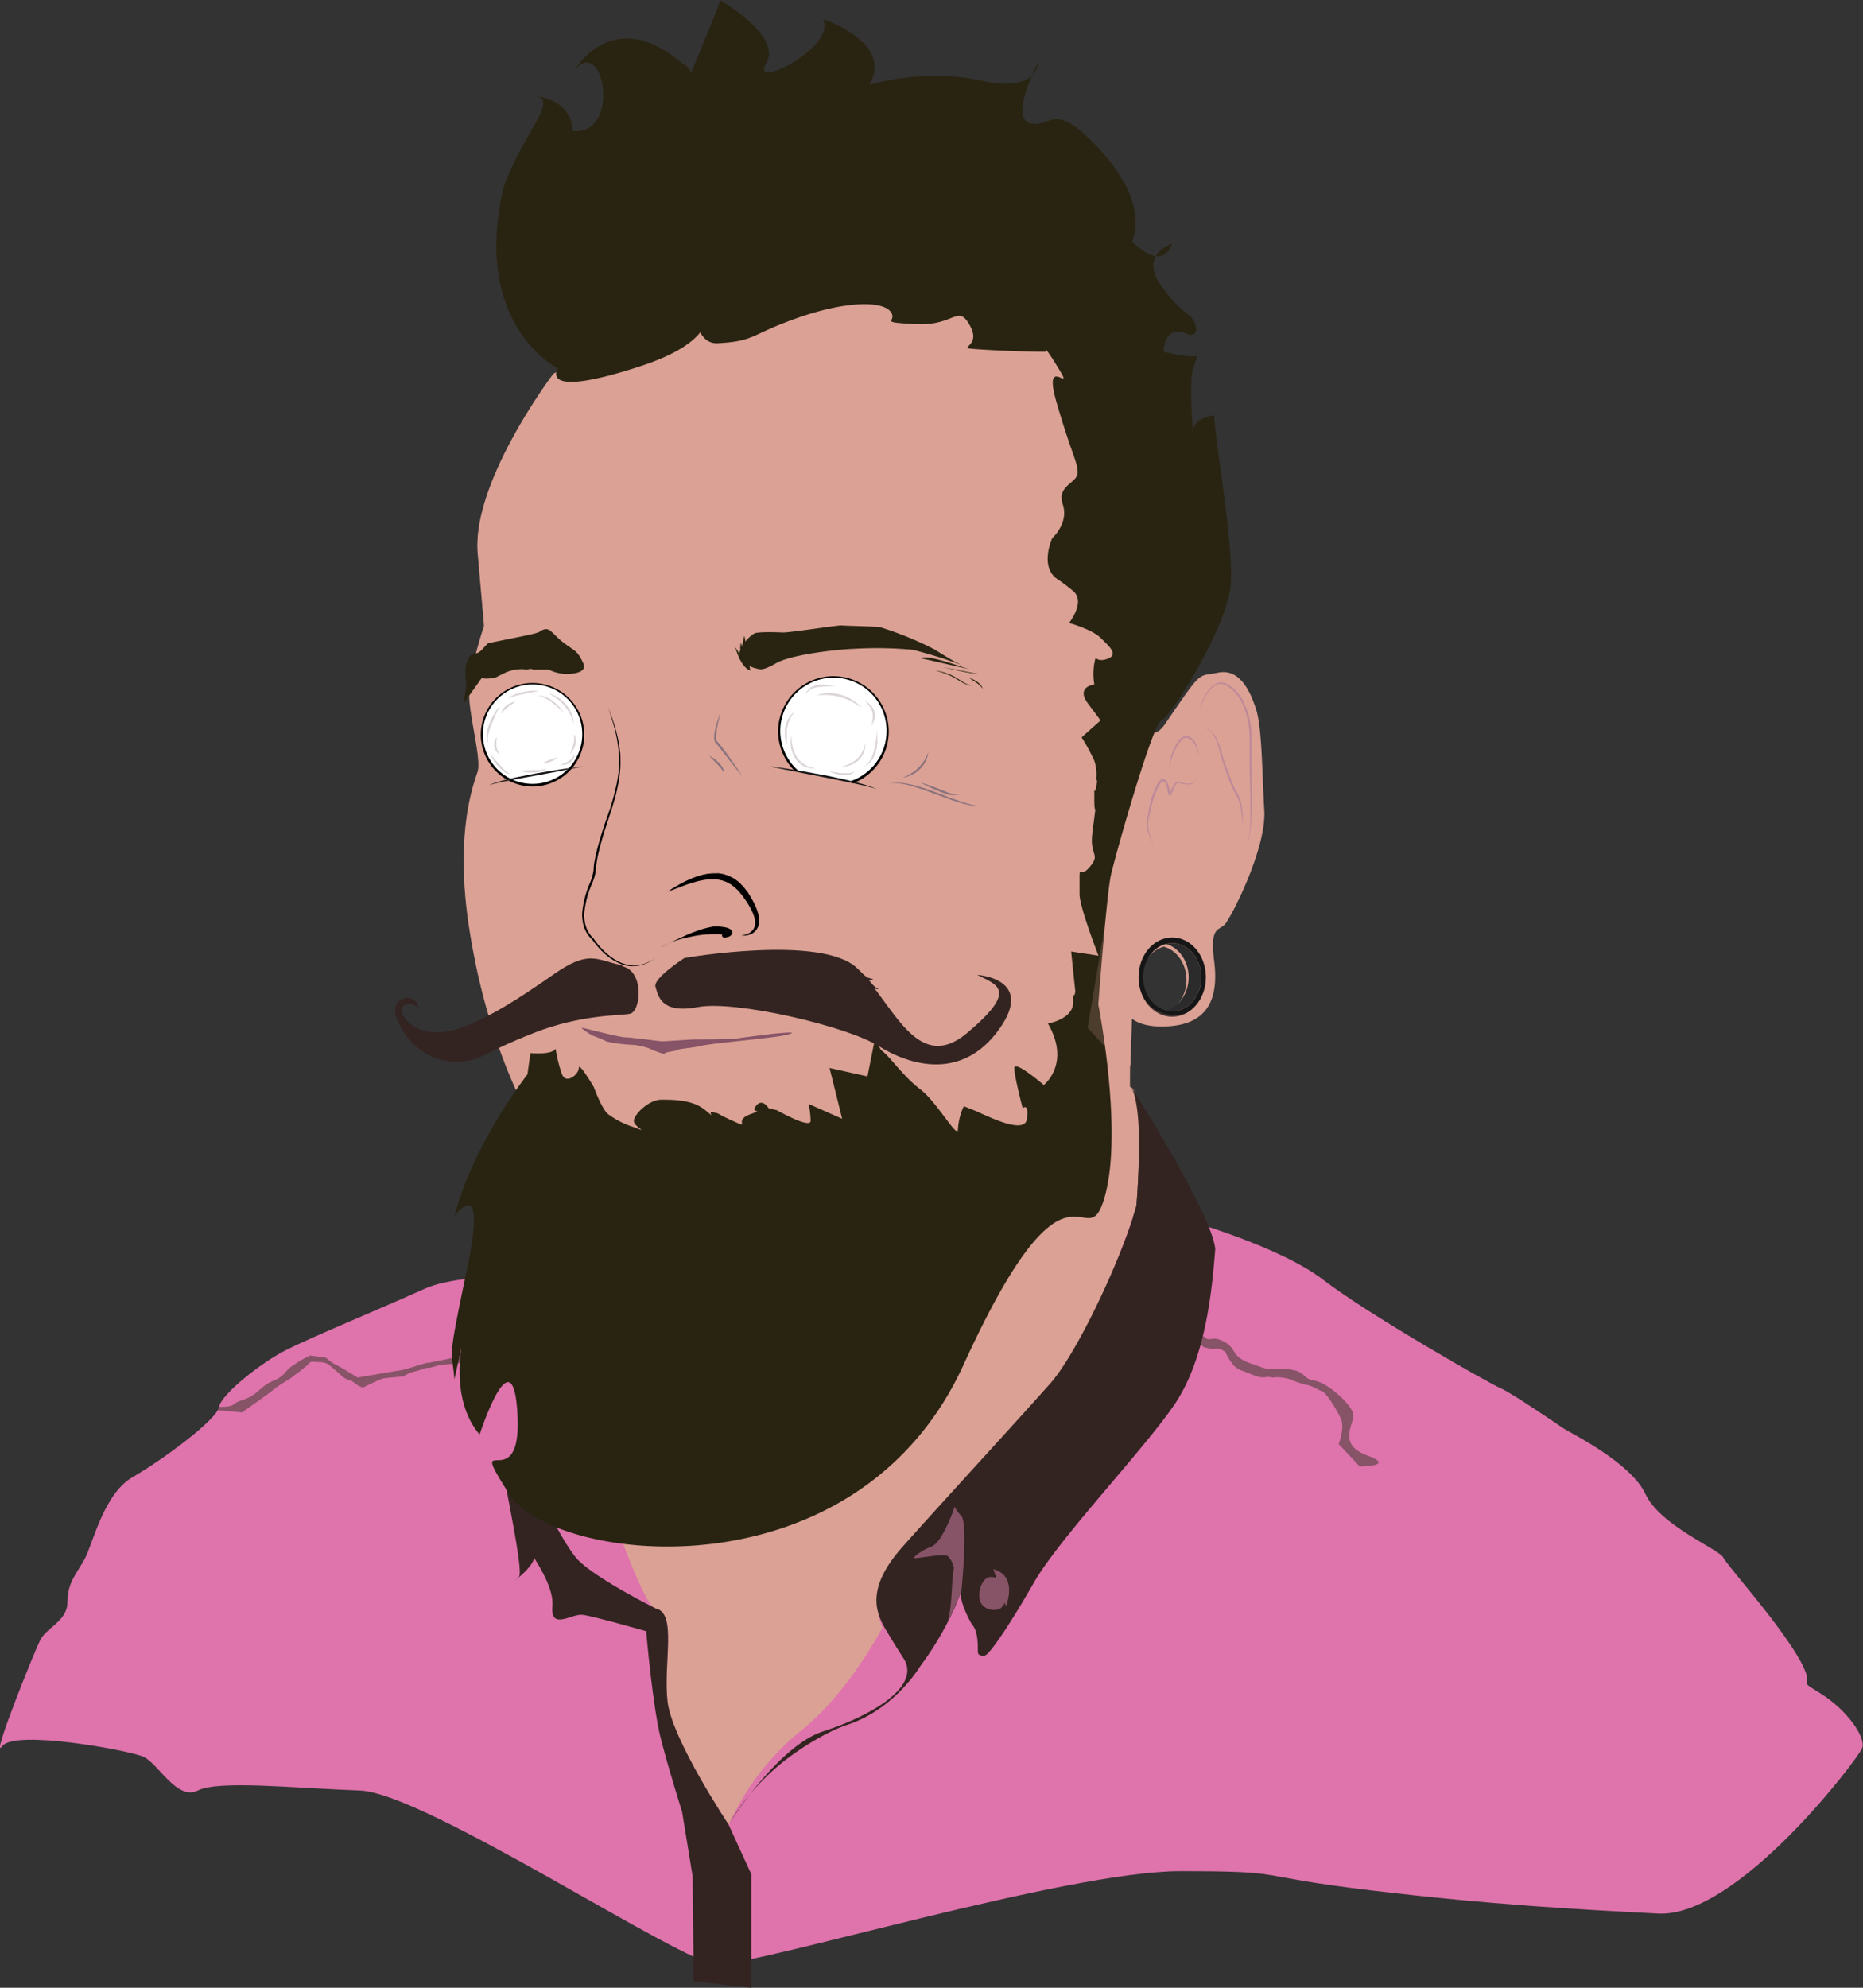 <svg xmlns="http://www.w3.org/2000/svg" xmlns:xlink="http://www.w3.org/1999/xlink" width="375" height="400" viewBox="0 0 375 400">
  <rect x="0" y="0" width="375" height="400" fill="#333333" stroke="none"/>
  <defs>
    <mask id="mask" x="73.31" y="118.12" width="60.99" height="64.82" maskUnits="userSpaceOnUse">
      <rect x="73.31" y="118.12" width="60.99" height="64.82" style="fill: #fff"/>
      <path d="M117.38,154.23s-17.81,2.83-18.94,3.83,1.13,3.84,1.13,3.84l16.37-3.78Z"/>
      <line x1="99.57" y1="161.9" x2="115.94" y2="158.12"/>
    </mask>
  </defs>
  <title>profile</title>
  <g style="isolation: isolate">
    <g id="Layer_1" data-name="Layer 1">
      <g>
        <path d="M238.4,245.4s19.16,5.34,28,12.17,33.46,20.89,35.58,21.75,11.44,7.24,12.7,8.1,13.56,6.82,16.53,13.22,14.82,11.09,15.67,12.79,10.16,11.94,14.82,19.62-.85,4.26,4.66,7.67,9.32,9,8.47,11.09-25,34.11-41.08,33.26-33-1.7-58-4.69-15.46-3.84-38.23-3.84-84.39,18.77-93.29,18.77c-6.57,0-58.66-34.54-71.79-35s-28.38-2.13-32.62,0-8-5.54-11-6.82S3,348,.45,351.38s6.36-18.76,7.63-21.32,5.5-3.84,5.5-7.67,1.7-5.55,3.39-8.53,3.81-13.22,9.75-16.63,16.93-11.52,17.36-14.08,8.47-8.95,13.55-11.51,19.49-8.53,28-12.36,34.11-2.56,34.11-2.56l73.67-13.22Z" style="fill: #df73ac"/>
        <g style="opacity: 0.6;mix-blend-mode: multiply">
          <path d="M161,348.4c9.76-7.68,16.57-20.9,16.57-20.9a11.12,11.12,0,0,1-.9-3.48,21.8,21.8,0,0,0,2.17,4.76c.95,1.56,2.9,4.7,2.9,4.7,4.16,6-6.78,11.93-16,14.92s-19.05,18.76-19.05,18.76A52.14,52.14,0,0,1,161,348.4Z" style="fill: #df73ac"/>
        </g>
        <g>
          <g style="mix-blend-mode: multiply">
            <path d="M236,264.82s5.93,3.83,6.78,4.48,1.39-.65,3.87.85,1,2.77,5.22,4.26,1.92.86,6.58,1.07,3.39,1.92,6.14,2.35,7.84,5.11,7.84,7-3.18,5.86,2.76,8.05-1.49,2.22-1.49,2.22l-4.24-4.51s1.28-3.2.43-5.12-3-5.29-3.81-5.53-1.91-1.08-3.18-1.29a17.59,17.59,0,0,1-3.18-1.07,8.92,8.92,0,0,0-3-.43c-.83.22-.83-.21-2.11,0s-3.17-.85-4.44-1.27a4,4,0,0,1-2.29-1.71,11.66,11.66,0,0,1-1.25-2.13s-1.12-.85-2-.64-.77,0-1.91-.21-.22-.65-2-.86-4.77-.85-4.77-.85Z" style="fill: #875367"/>
          </g>
          <g style="mix-blend-mode: multiply">
            <path d="M47.17,282.52c.88-.73,1.61-.59,3.23-1.47s2.35-2.07,3.81-2.81,2.06-.74,3.23-2.07a6.23,6.23,0,0,1,1.77-1.55,21.09,21.09,0,0,1,3.23-1.85s2,.3,2.64.3,1.32,1,2.5,1.55,4.4,2.59,4.4,2.59,7.77-1.34,8.8-1.48,4.7-1.48,5.29-1.48S96.93,272,96.93,272s-2.79,2.22-3.58,2.22-3.77.44-4.49.44-1.76.59-2.65.59-1.76.59-2.78.74a6,6,0,0,0-2.21,1s-3.81.29-4.25.44a38.7,38.7,0,0,0-3.67,1.7c-.59.37-2.5-1.26-2.5-1.26a4.77,4.77,0,0,1-1.91-.88c-.58-.59-1.46-1.33-2.52-2.22s-2.32-.59-3.2-.74a1.06,1.06,0,0,0-1.18.59s-1.61,1.33-2.05,1.63-1.47,1.18-2,1.48a21.56,21.56,0,0,0-3.09,2.06c-.43.45-6.16,4.44-6.16,4.44l-4.86-.43h0a2.31,2.31,0,0,0,.3-.72S46.29,283.27,47.17,282.52Z" style="fill: #875367"/>
          </g>
        </g>
        <path d="M230.45,159.9s-3,34-3,58.75c0,.54,3-2.23,1.34,24,0,0-8,25.3-17.37,35.82-7.21,8.09-21.6,23.72-29.64,32.76s-4.17,16.28-4.17,16.28-6.81,13.22-16.57,20.9a52.14,52.14,0,0,0-14.34,18.76s-11.38-17.06-12.29-24.73,2-17.91-2.43-18.77-24-66.52-24-66.52l-.72-71.64,78.22-17.14Z" style="fill: #dba194"/>
        <path d="M116.25,144.1a9.93,9.93,0,0,1-1.69,10.16c-3,.49-8.28,1.4-12,2.19a9.76,9.76,0,0,1-5.09-7.7c3.32-3.21,14-4.31,18.79-4.65m.27-.45c-5.44.37-16.24,1.51-19.5,4.94a10.28,10.28,0,0,0,5.47,8.32c3.73-.8,9.11-1.73,12.28-2.26a10.2,10.2,0,0,0,2.61-6.85,10.41,10.41,0,0,0-.86-4.15Z"/>
        <g>
          <path d="M181.74,311.22c-8.05,9-4.17,16.28-4.17,16.28s-6.81,13.22-16.57,20.9a52.14,52.14,0,0,0-14.34,18.76s-11.38-17.06-12.29-24.73,2-17.91-2.43-18.77c-2.36-.45-9-19.35-14.76-36.89l2.52-6.17,97-57.5s-.07.44-.19,1.23c-1,6.44-5.69,36.26-7.2,43.47-1.7,8.11,12.7-14.42,18.42-22.35-2.79,7.25-10.5,26.49-16.31,33C204.19,286.56,189.78,302.18,181.74,311.22Z" style="fill: #dba194"/>
          <g style="opacity: 0.2;mix-blend-mode: multiply">
            <path d="M181.74,311.22c-8.05,9-4.17,16.28-4.17,16.28s-6.81,13.22-16.57,20.9a52.14,52.14,0,0,0-14.34,18.76s-11.38-17.06-12.29-24.73,2-17.91-2.43-18.77c-1.14-.21-3.3-4.76-5.87-11.39-2.74-7-5.94-16.46-8.89-25.5l2.52-6.17,97-57.5s-.07.44-.19,1.23c-1,6.44-5.69,36.26-7.2,43.47-1.7,8.11,12.7-14.42,18.42-22.35-2.79,7.25-10.5,26.49-16.31,33C204.19,286.56,189.78,302.18,181.74,311.22Z" style="fill: #dba194"/>
          </g>
          <path d="M146.66,367.16s-11.38-17.06-12.29-24.73,2-17.91-2.43-18.77c0,0-12-6-15.64-9.8s-11.43-20.95-11.43-20.95-3.94,1.37-2.93,6.79,3.35,16.86,2.5,17.64l-.85.78s5.29-4.05,3.6-5.54,4.45,5.75,4,10.66,3.89,1.49,6,1.71,12.88,3.31,12.88,3.31,1.28,15.23,3,21.84,4.23,14.5,4.23,14.5l2.12,13,.22,21.11L151.24,400V377.18l-4.58-10" style="fill: #332421"/>
          <path d="M146.66,367.16s9.81-15.78,19.05-18.76,20.19-9,16-14.92c0,0-2-3.14-2.9-4.7-2.19-3.57-5.15-8.52,2.9-17.56s22.45-24.66,29.64-32.76c5.81-6.52,15.15-27.07,17.37-35.82,0,0,1.8-18.86-1.06-24,0,0,16.42,25.81,16.95,32.74-.64,8.21-1.91,22.06-8.26,31.34s-23.09,26.76-28.28,35.82-9,14.5-9.84,14.6-1.27-.1-1.38-.53.29-4.16-1.23-5.75c0,0-2.37-4.06-2.16-6.08s-1.16,5-8.36,14.71c0,0-5.09,8.53-14.62,11.62,0,0-5.18,1.57-12.49,7.14A46.75,46.75,0,0,0,146.66,367.16Z" style="fill: #332421"/>
          <path d="M219.85,170l8.9,8.42s.14.45.38,1.25c-.63,10.46-1.3,23.48-1.58,35-2.84-11.24-6.25-29.69-6.25-29.69Z" style="fill: #dba194"/>
          <g style="opacity: 0.2;mix-blend-mode: multiply">
            <path d="M219.85,170l8.9,8.42s.14.45.38,1.25c-.63,10.46-1.3,23.48-1.58,35-2.84-11.24-6.25-29.69-6.25-29.69Z" style="fill: #dba194"/>
          </g>
        </g>
        <g style="mix-blend-mode: multiply">
          <path d="M193.49,320.44s1.44-13.83,0-15.39-1.3-2.14-1.44-1.57-2.46,6.95-4.55,7.74-4.07,2.35-3.36,2.35,6.21-1,6.63-.42a3.85,3.85,0,0,1,1.13,2.13c0,.85.43-1.85,0,.85s-.22,8.77-1.52,11.09h0l3.11-6.78" style="fill: #875367"/>
        </g>
        <g style="mix-blend-mode: multiply">
          <path d="M197.48,322.65c-.86-1.79-.07-4.38,1.2-5.1s3.23.51,3.81,1.95a4.19,4.19,0,0,1-1,4.1A3.08,3.08,0,0,1,197.48,322.65Z" style="fill: #875367"/>
        </g>
        <g style="mix-blend-mode: multiply">
          <path d="M202.49,323.24s2.54-6.11-2.54-7.48" style="fill: #875367"/>
        </g>
        <path d="M94.47,186.91c5.93,38,26.26,69.93,58.87,73.77s69-20.05,68.62-37.1a125.46,125.46,0,0,1,1.25-20.84,1.5,1.5,0,0,0,.07-.32c.4-3.1,1-3.3,2-.89a2.67,2.67,0,0,0,.14.36s0,.07,0,.11v0c1.05,2.37,3.21,4.37,7.52,4.54,11,.42,12.29-6.4,11.44-13.22s.85-6,2.11-7.25,8.47-15.35,8-23-.42-16.63-1.69-20.47-3.39-8.1-7.62-7.24-3-.86-10.59,10.23S230,113.13,230,113.13s-10.37-43.07-18.64-55c-9.74-14.07-59.73-1.71-59.73-1.71L111.41,75.18S94.89,96.93,96.16,111.42l1.27,14.5s-3,9-3,13.65,2.54,13.22,1.69,15.78S91.49,167.87,94.47,186.91Zm135.2,10.29c0-3.28,2-6,4.57-6.69,2.62.68,4.58,3.41,4.58,6.69s-2,6-4.58,6.69C231.62,203.21,229.67,200.47,229.67,197.2Z" style="fill: #dba194"/>
        <g style="opacity: 0.12;mix-blend-mode: screen">
          <path d="M207.57,78c2.22,1.56,5.51,10.23,2.55,14.5s-5.93,7.67-4.66,13.64,6.91,14.93,5.36,17.48,5.22,5.71,5.65,8.61-5.93,5.9-3.81,11.65,4.69,8,3.83,16c-.59,5.51-1.86,43.63-15.38,47.25-8.92,2.4-15.22-4-16.83-5.57-17.58-17-33.47-16.53-17.37-25.28s32.62.21,33.47-14.08,4.23-19.36.84-25.78-7.66-9-7.85-14.95,2.06,1.71,1.78-11.51,1.63-11.94,2.58-19.19,3.83-9.35-2.58-14.5C195.15,76.33,200.25,72.87,207.57,78Z" style="fill: #dba194"/>
        </g>
        <g style="opacity: 0.2;mix-blend-mode: multiply">
          <path d="M96.16,155.35c.85-2.56-1.69-11.09-1.69-15.78s3-13.65,3-13.65l-1.27-14.5c-1.27-14.49,15.25-36.24,15.25-36.24L145,59.51c21.91-.22,40.65.72,42.45,4.46,4.52,9.37,5.22,13.07-13.9,25.3s-17.81,13.07-6.16,13.36,6.8,6.25-19.4,12.79c-12.46,3.11,29.39.57,13,10.38s-24.16,3.19-26.63,18.72-4.16,22.92-3.6,27.76-.77,15.05,1.17,14.92,2.33,7-3.52,7.12c-2.55,1.31-.58,6.27-.58,6.27a11.55,11.55,0,0,1-7.52,2.61c-2.19-.11-4.34-.53-4.23,1-.57,8.76,8.57,13.6,8.57,13.6s22,15.35,18.72,20.18c-2.14,3.15-12.92,5.81-21.7,7.45-14.29-13.66-23.53-34.93-27.21-58.49C91.49,167.87,95.31,157.91,96.16,155.35Z" style="fill: #dba194"/>
        </g>
        <g style="opacity: 0.3;mix-blend-mode: screen">
          <path d="M96.16,155.35c.85-2.56-1.69-11.09-1.69-15.78s3-13.65,3-13.65l-1.27-14.5c-1.27-14.49,15.25-36.24,15.25-36.24l17-7.94c-3.4,7.65-11,17.62-11,17.62s0-1.74-8,2.56-6,16.63-6,17.91-.42,13.22.85,17.06,6.76,2.56,3,5.54-10.2,3.5-10.2,3.5a14.09,14.09,0,0,0,.34,12.62c2.27,4.47.65,10.41,2,13.62,3.92-1.2,18-3.44,18-3.44l-13.2,5.69c.41,0,.84-.07,1.32-.15,0,0,12.36.57,3.85,3.55s-16,3.5-13.23,19,5.17,26,10,34c1.3,2.13.89,4.48-.5,6.77a124,124,0,0,1-11.17-36.19C91.49,167.87,95.31,157.91,96.16,155.35Z" style="fill: #dba194"/>
        </g>
        <path d="M105.92,217.91l.85-6s4.23.43,5.08-.85a27.52,27.52,0,0,0,1.27,5.11c.85,2.14,3.39,0,3.39-1.27s3,3.83,3,3.83,1.7,4.69,3,5.55a17.42,17.42,0,0,0,5.08,2.55c3.39,1.28,0,0,0-1.27s3-4.27,5.51-4.27,6.35,0,8.89,2.13,0,0,1.7.43,0,0,3.81,1.71,0,0,3.39-1.28,0,0,1.27-1.71,2.54.43,2.54.43l1.69.42s6.78,3.84,6.78,2.14a16.45,16.45,0,0,0-.42-3.42l6.77,3-2.54-10.23,7.63,1.7,1.27-6.39c1.27-6.4,0,0,1.69,1.27s4.24,5.12,7.63,7.68,7.62,10.23,7.62,8.1A12.84,12.84,0,0,1,194,222.6l2.12.85c2.12.86,10.16,5.12,10.59,1.71s-.85-2.13-.85-2.13-1.69-6.4-1.69-8.1,5.93,3.41,5.93,3.41,5.51-4.27.84-12.37c0,0,5.08-.86,5.08-4.27s0,0,.43-2.13l-.84-8.1,5.5.85s-3.81-9.8-3.81-12.37v-3c0-3,0,0,2.11-2.56s0-2.13.43-6.4,0,0,.43-3.41,0,0,0-3.83,0,0,.41-2.56,0,0,0-1.71a8.61,8.61,0,0,0-.41-3.41,39.29,39.29,0,0,0-2.55-4.69l3.81-3.41L219,141.58c-2.54-3.41,1.28-3.84,1.28-3.84a12.24,12.24,0,0,1,0-4.27c.41-2.13,0,0,2.53-.85s.43-2.56-1.27-4.26-6.35-3-6.35-3,3.39-4.26.84-6.4a34.12,34.12,0,0,0-3.38-2.55c-3.39-2.56-.85-8.11-.85-8.11s3.39-3,2.12-6.82,3-4.26,3-6.39-1.27-3.84-4.24-14.08,3.81-1.28.42-6.82-2.54-3.41-2.54-3.41-5.93,0-12.71-.43,0,0-2.54-4.69-3,0-11-.43-3.39-.43-5.08-2.55-8.9-2.14-18.64,1.28-8.47,4.69-16.1,5.11-4.23-20-3.81-15.35,8.9,13.22-11.86,20-16.51.43-16.51.43-17.37-8.53-11-36.25c4.24-12.36,13.13-19.19,4.24-18.76,0,0,9.31-.43,9.74,7.24,9.74.86,6.35-19.18.42-12.36,0,0,7.63-13.22,21.6-1.28,0,0,3,1.28,1.27,3.84C137,19,145.2.6,144.89,0c0,0,12.7,7.25,9.32,12.79s14.4-3.41,11.43-8.95c0,0,14.4,4.69,9.32,13.22,0,0,11-3.42,22.45-.86s11.44-3.41,11.44-3.41-5.51,10.66-1.7,11.94,4.66-3.83,11.44,2.56,11.86,14.07,9.32,21.32c0,0,5.92,6.4,8,.43,0,0-6.77,2.13-2.12,8.53s5.94,5.12,6.78,7.67-1.27,2.14-1.27,2.14c-5.08-2.57-5.08,3.41-5.08,3.41,5.51,1.28,6.77.85,6.77.85l-.84,2.56c-.85,2.56,0,13.22,0,13.22-.42-3.41,4.24-3.84,4.24-3.84.42,6.82,3.81,25.16,3.38,33.69s-12.28,27.29-14,27.72-9.31,27.29-10.16,31.13-2.54,26-2.54,26,5.08,25.59,1.27,38.81-6.77-13.65-28.38,33.69-82.59,40.08-91.49,26,2.54,1.28,1.7-15.78-7.63,3.84-7.63,3.84c-7.2-8.53-2.54-22.6-2.54-22.6l-2.54,11.51c-.42-6.39-1.69-2.13,2.54-22.17s-2.54-10.66-2.54-10.66c4.66-17.49,17.78-32.41,17.78-32.41" style="fill: #292412"/>
        <path d="M137.77,192.78s27.61-4.8,34.77,2.06,11.93,21.62,22.16,13,6.13-9.59,2-11.66c0,0,11.81.68,4.37,11s-17.88,7.28-24.25,3.3-28.86-9.25-36.36-7.82-7.95-2.34-8.52-4.06S137.77,192.78,137.77,192.78Z" style="fill: #332421"/>
        <path d="M122.43,142.33c.32,1,.61,1.93.9,2.9s.55,1.94.75,2.93l.15.74.11.75c.09.49.13,1,.19,1.5s.06,1,.08,1.5,0,1,0,1.51-.07,1-.14,1.5l-.1.75-.13.74c-.08.5-.19,1-.31,1.47s-.23,1-.36,1.47-.27,1-.41,1.45-.29,1-.45,1.45l-1,2.87c-.32,1-.63,1.92-.91,2.9-.14.49-.29,1-.42,1.46L120,171.7c-.13.5-.2,1-.31,1.5s-.15,1-.2,1.51c0,.25,0,.51-.08.75a4.18,4.18,0,0,1-.15.72,10.6,10.6,0,0,1-.47,1.41,19.62,19.62,0,0,0-1.58,5.89,8,8,0,0,0,.35,3.07,6.25,6.25,0,0,0,.68,1.4,6.64,6.64,0,0,0,1,1.17l0,0a15.34,15.34,0,0,0,1.17,1.49,16.69,16.69,0,0,0,1.33,1.33,11.14,11.14,0,0,0,3.15,2,7.4,7.4,0,0,0,.91.29,2.42,2.42,0,0,0,.45.1l.47.08a7.31,7.31,0,0,0,.94,0,5.75,5.75,0,0,0,.93-.1,7.09,7.09,0,0,0,.91-.22,9.29,9.29,0,0,0,.87-.35,6.48,6.48,0,0,0,.81-.46c.27-.16.51-.35.77-.53-.26.17-.51.36-.79.51a7,7,0,0,1-.82.42,6.44,6.44,0,0,1-1.77.53,5.27,5.27,0,0,1-1.83,0,3,3,0,0,1-.45-.08,3.28,3.28,0,0,1-.45-.11,8.93,8.93,0,0,1-.87-.3c-.28-.13-.55-.26-.82-.41a7.91,7.91,0,0,1-.79-.48c-.26-.17-.5-.35-.75-.55s-.47-.38-.7-.59a18,18,0,0,1-1.29-1.33,15.83,15.83,0,0,1-1.12-1.47h0v0a6.34,6.34,0,0,1-.94-1.13,6.24,6.24,0,0,1-.63-1.33,7.58,7.58,0,0,1-.3-2.93,19.28,19.28,0,0,1,1.57-5.76,10.91,10.91,0,0,0,.51-1.46,5.07,5.07,0,0,0,.14-.76c0-.26.06-.51.09-.76a26.89,26.89,0,0,1,.5-3l.36-1.47c.13-.49.28-1,.41-1.45.27-1,.58-1.94.9-2.9l.93-2.88c.17-.48.31-1,.45-1.45s.29-1,.42-1.47.24-1,.34-1.48.21-1,.29-1.5l.12-.75.09-.76c.07-.5.09-1,.12-1.52s0-1,0-1.52,0-1-.1-1.53a15,15,0,0,0-.21-1.5l-.13-.75-.17-.74c-.23-1-.52-2-.82-2.93S122.77,143.28,122.43,142.33Z"/>
        <path d="M229.18,196.65c0,4.39,3,7.95,6.77,7.95s6.78-3.56,6.78-7.95-3-8-6.78-8S229.18,192.26,229.18,196.65Zm.92,0c0-3.79,2.62-6.86,5.85-6.86s5.85,3.07,5.85,6.86-2.62,6.85-5.85,6.85S230.1,200.43,230.1,196.65Z" style="fill: #161616"/>
        <path d="M239.26,196.65c0-3.28-2-6-4.58-6.69a4.92,4.92,0,0,1,1.27-.17c3.23,0,5.85,3.07,5.85,6.86s-2.62,6.85-5.85,6.85a5.39,5.39,0,0,1-1.27-.16C237.3,202.66,239.26,199.92,239.26,196.65Z" style="fill: #2b2b2b"/>
        <path d="M172.54,194.84c2.31,2.55,2.42,1.75,3.27,2.28a3.62,3.62,0,0,1-1.63,0" style="fill: #332421"/>
        <path d="M173.56,195.88c1.66,1.4,1.87,2.36,3,3s-2.37-.59-2.37-.59" style="fill: #332421"/>
        <path d="M176.55,198.83c1.11.58-2.37-.59-2.37-.59" style="fill: #251512"/>
        <path d="M175.81,197.12a3.62,3.62,0,0,1-1.63,0" style="fill: #251512"/>
        <path d="M178.88,157.78l.21-.05a4.54,4.54,0,0,1,.61-.09,6,6,0,0,1,1,0c.37,0,.78.08,1.23.16s.93.19,1.43.33,1,.31,1.58.48c1.09.35,2.23.77,3.37,1.21l3.39,1.22c1.09.37,2.13.67,3,.89a12.14,12.14,0,0,0,1.24.24c.37.05.7.08,1,.1a4.48,4.48,0,0,0,.62,0h.23l-.23,0c-.14,0-.34,0-.61-.06s-.58-.09-.94-.18-.77-.19-1.21-.31c-.88-.25-1.88-.62-3-1s-2.21-.83-3.36-1.26-2.31-.83-3.42-1.17a20,20,0,0,0-3.08-.69,9.58,9.58,0,0,0-1.26-.08,8.06,8.06,0,0,0-1,.08,3.94,3.94,0,0,0-.61.16Z" style="fill: #8b737d"/>
        <path d="M134.37,179.46l1.15-.43,1.31-.5c.5-.2,1.08-.39,1.69-.62l1-.31,1-.29c.37-.07.74-.16,1.12-.22s.76-.13,1.16-.14l.58,0a5.88,5.88,0,0,1,.6,0,7.69,7.69,0,0,1,1.17.18,2.9,2.9,0,0,1,.57.18,3.9,3.9,0,0,1,.57.21l.53.29.26.14.25.19.49.36c.16.12.3.29.45.42l.44.43.39.49.39.48c.11.14.24.35.36.52.25.35.49.7.69,1,.09.17.2.34.3.51s.18.35.28.52a9.27,9.27,0,0,1,.47,1,5.24,5.24,0,0,1,.41,1.93,2.16,2.16,0,0,1-.57,1.46,2.73,2.73,0,0,1-1.09.71,3,3,0,0,1-.48.16,1.55,1.55,0,0,1-.37.08l-.32.06h.32a2.52,2.52,0,0,0,.39,0,2.76,2.76,0,0,0,.53-.07,2.85,2.85,0,0,0,1.35-.59,2.67,2.67,0,0,0,1-1.75,5.43,5.43,0,0,0-.24-2.31,10.14,10.14,0,0,0-.43-1.16c-.09-.19-.16-.39-.26-.58s-.2-.38-.31-.57a12.15,12.15,0,0,0-.65-1.12c-.12-.19-.21-.36-.35-.57s-.29-.36-.43-.55l-.43-.55-.49-.5a5.9,5.9,0,0,0-.51-.49l-.58-.44-.29-.21a2.48,2.48,0,0,0-.32-.17l-.65-.34a5.35,5.35,0,0,0-.67-.24,4.18,4.18,0,0,0-.69-.2l-.7-.12a5.34,5.34,0,0,0-.69,0c-.23,0-.46,0-.68,0l-.67.06a4.49,4.49,0,0,0-.64.1l-.62.12-1.17.35c-.36.14-.73.26-1.06.4l-1,.44c-.6.29-1.15.58-1.62.85s-.89.51-1.23.71C134.74,179.21,134.37,179.46,134.37,179.46Z"/>
        <g>
          <path d="M133.1,190.69c1.06-1,8.05-3.7,11.36-3.48s2.26.71.85,1.13" style="fill: #dba194"/>
          <path d="M133.1,190.69a3.27,3.27,0,0,1,.56-.39,14.07,14.07,0,0,1,1.63-.75,17.54,17.54,0,0,1,2.43-.76c.9-.21,1.87-.41,2.83-.57.49-.07,1-.14,1.44-.17s.94-.06,1.38-.07.81,0,1.22,0l1.12.1.43.05c.05,0,.09,0,.05,0a.42.42,0,0,1-.17-.25.55.55,0,0,1,0-.31.43.43,0,0,1,.08-.18c.1-.11.08,0,.06,0l-.1.09-.26.17c-.18.12-.34.16-.4.36s0,.18-.06.25,0,.12,0,.11a.54.54,0,0,0,.07.09,1.77,1.77,0,0,0,.2.17c.16.12.33.07.56,0a2.46,2.46,0,0,0,.4-.09l.26-.1a1,1,0,0,0,.39-.32.71.71,0,0,0,.13-.29.76.76,0,0,0,0-.42A1,1,0,0,0,147,187a2.15,2.15,0,0,0-.41-.22,4.14,4.14,0,0,0-.62-.17,10.08,10.08,0,0,0-1.26-.16c-.2,0-.48,0-.72,0s-.49,0-.74.07a17,17,0,0,0-2.91.8,27.45,27.45,0,0,0-2.74,1.11l-1.23.57-1.09.51c-.68.32-1.23.6-1.6.82A2.93,2.93,0,0,0,133.1,190.69Z"/>
        </g>
        <path d="M125,194.21c-5-1.07-6.43-3.1-13.47,1.8s-13,8.81-19.08,10.91-9.85-.19-11.22-2.48,1.18-3.17,3-1.64c-.51-3.1-5.12-2.38-4.68,1,.36,2.75,5.12,11.33,14.72,9.63,3.27-.58,3.61-1.81,13.16-5.56s17.17-3.45,19.36-3.86,2.93-8.25-1.25-9.49" style="fill: #332421"/>
        <g style="mix-blend-mode: multiply">
          <path d="M117.38,206.87c.24,0,7.05,1.82,8.49,1.87s6.66.75,7.23.8,5.8-.37,6.78-.37,7.71-.06,8.24-.16,5.39-.75,7.73-1,5.08-.42,2.59.22-15.14,1.7-17.05,2.18-4.55.59-5,.86-2,.35-2.55.65,1.41.71-.77,0S131,211,130,210.77a11.11,11.11,0,0,0-2.87-.53,29,29,0,0,1-5-.65,23.63,23.63,0,0,0-2.81-1.17,14.13,14.13,0,0,1-2.28-1.55h.4Z" style="fill: #875367"/>
        </g>
        <path d="M186.82,151.33s0,.11-.1.31a8.11,8.11,0,0,1-.34.78c-.08.17-.18.33-.28.5s-.21.35-.34.53a5,5,0,0,1-.42.52,5.68,5.68,0,0,1-.47.51c-.16.16-.34.31-.51.46l-.54.41-.53.34c-.17.11-.34.19-.49.28s-.3.17-.43.22l-.34.16-.29.15.32-.07a6.08,6.08,0,0,0,.84-.24c.17-.07.36-.13.54-.22l.59-.31.58-.39c.19-.16.38-.32.55-.49s.35-.35.5-.54a4.38,4.38,0,0,0,.4-.59,3.68,3.68,0,0,0,.32-.58,4.85,4.85,0,0,0,.22-.55,4.57,4.57,0,0,0,.2-.86C186.82,151.45,186.82,151.33,186.82,151.33Z" style="fill: #8b737d"/>
        <path d="M185.41,157.55l.32.17.85.43c.72.34,1.68.77,2.65,1.16.5.19,1,.39,1.45.55l.17.07.19,0a2,2,0,0,0,.36.05,5,5,0,0,0,.65,0,7.09,7.09,0,0,0,1.32-.16H193l-.95-.07c-.19,0-.4,0-.6-.1a2.25,2.25,0,0,1-.33-.08l-.15,0-.17-.08-1.42-.6c-1-.39-2-.75-2.72-1l-.91-.28Z" style="fill: #8b737d"/>
        <path d="M145,143.49s-.09.22-.23.59-.33.92-.52,1.58c-.09.34-.19.7-.28,1.09a8.74,8.74,0,0,0-.21,1.23,5.07,5.07,0,0,0,0,.68,1.57,1.57,0,0,0,.19.75l.09.09.05.06.11.13.23.25c.16.17.28.35.42.52.28.34.55.71.83,1.07l.8,1c.52.68,1,1.31,1.44,1.85s.81,1,1.07,1.27c.12.15.25.26.32.34l.11.11-.37-.5-.94-1.37c-.39-.56-.83-1.22-1.33-1.92-.25-.35-.5-.72-.77-1.07s-.54-.73-.84-1.1c-.15-.18-.29-.37-.44-.54s-.3-.31-.44-.47a1.15,1.15,0,0,1-.13-.53,3.2,3.2,0,0,1,0-.62,17.21,17.21,0,0,1,.35-2.3c.15-.66.27-1.23.37-1.61S145,143.49,145,143.49Z" style="fill: #8b737d"/>
        <path d="M142.77,152.09s.19.23.48.54.7.72,1.09,1.12a12.56,12.56,0,0,1,1,1.14,1.6,1.6,0,0,1,.16.23,1.3,1.3,0,0,1,.11.19l.09.18s0-.07,0-.21a.74.74,0,0,0,0-.23,1.31,1.31,0,0,0-.11-.29,2.84,2.84,0,0,0-.38-.66,5.42,5.42,0,0,0-.55-.65c-.21-.2-.43-.4-.64-.57a5.79,5.79,0,0,0-.6-.43A5.17,5.17,0,0,0,142.77,152.09Z" style="fill: #8b737d"/>
        <g id="EYES_2" data-name="EYES 2">
          <g>
            <path d="M156.85,147.14a10.91,10.91,0,1,0,10.91-11A10.94,10.94,0,0,0,156.85,147.14Z" style="fill: #fff"/>
            <path d="M156.63,147.14a11.13,11.13,0,1,1,11.13,11.19A11.17,11.17,0,0,1,156.63,147.14Zm.43,0a10.7,10.7,0,1,0,10.7-10.77A10.75,10.75,0,0,0,157.06,147.14Z"/>
          </g>
          <g style="mask: url(#mask)">
            <g>
              <path d="M97,147.8a10.2,10.2,0,1,0,10.2-10.27A10.23,10.23,0,0,0,97,147.8Z" style="fill: #fff"/>
              <path d="M96.78,147.8a10.41,10.41,0,1,1,10.41,10.47A10.46,10.46,0,0,1,96.78,147.8Zm.42,0a10,10,0,1,0,10-10.06A10,10,0,0,0,97.2,147.8Z"/>
            </g>
          </g>
          <g>
            <g style="opacity: 0.3">
              <path d="M115.42,145.78a2.12,2.12,0,0,0,0-.37,4.79,4.79,0,0,0-.13-1,4.55,4.55,0,0,0-.19-.64,5.66,5.66,0,0,0-.29-.69,5.55,5.55,0,0,0-.41-.7c-.14-.23-.33-.44-.49-.66l-.57-.59-.62-.51-.62-.41c-.2-.13-.41-.22-.58-.32a4.9,4.9,0,0,0-.51-.22l-.4-.15-.36-.12.32.19a3.62,3.62,0,0,0,.37.22c.14.08.28.19.46.3l.53.36.56.44.56.51.54.58c.16.21.34.4.48.62s.29.42.41.64a6.35,6.35,0,0,1,.33.63c.09.21.18.41.24.59a5.8,5.8,0,0,1,.29.93C115.4,145.65,115.42,145.78,115.42,145.78Z" style="fill: #8b737d"/>
            </g>
            <g style="opacity: 0.3">
              <path d="M100.56,142.06l-.21.28c-.13.17-.32.43-.53.75a15.86,15.86,0,0,0-1.29,2.46,9.83,9.83,0,0,0-.45,1.43,5.31,5.31,0,0,0-.16,1.31,4.08,4.08,0,0,0,.06.53,3.3,3.3,0,0,0,.13.38c.1.21.19.3.18.31l0-.09s0-.14-.07-.24a2.74,2.74,0,0,1,0-.88,10,10,0,0,1,.76-2.59c.37-.92.78-1.82,1.1-2.51Z" style="fill: #8b737d"/>
            </g>
            <g style="opacity: 0.3">
              <path d="M98.69,151.8a6.35,6.35,0,0,0,.43.83c.14.24.32.51.52.8s.45.57.69.85a8.12,8.12,0,0,0,.8.76,2.86,2.86,0,0,0,.41.3,1.8,1.8,0,0,0,.4.23,1.38,1.38,0,0,0,.36.15,1.25,1.25,0,0,0,.29.06l.26,0-.24-.1a1.47,1.47,0,0,1-.24-.13,1.88,1.88,0,0,1-.31-.21,6.83,6.83,0,0,1-.69-.6c-.12-.11-.23-.25-.36-.37s-.24-.27-.37-.4l-.71-.8-.62-.71C99,152.07,98.69,151.8,98.69,151.8Z" style="fill: #8b737d"/>
            </g>
            <g style="opacity: 0.3">
              <path d="M112.8,153.91a2,2,0,0,0,.62,0,2.75,2.75,0,0,0,.62-.13,1.85,1.85,0,0,0,.33-.12,3.65,3.65,0,0,0,.34-.18l.31-.23a2.11,2.11,0,0,0,.25-.27,1.68,1.68,0,0,0,.2-.29,1.78,1.78,0,0,0,.12-.29c0-.09,0-.18.06-.25a1.56,1.56,0,0,0,0-.2v-.17l-.08.15a1.47,1.47,0,0,1-.09.17,1.62,1.62,0,0,1-.13.19,1,1,0,0,1-.16.22c0,.08-.14.14-.2.22s-.16.13-.24.2l-.28.19c-.09.05-.18.12-.28.17s-.2.1-.3.14-.38.17-.54.24C113,153.83,112.8,153.91,112.8,153.91Z" style="fill: #8b737d"/>
            </g>
            <g style="opacity: 0.3">
              <path d="M114.71,151.8a3.07,3.07,0,0,0,.45-.52,3.78,3.78,0,0,0,.36-.61,4.6,4.6,0,0,0,.29-.76,3.32,3.32,0,0,0,.12-.82,2.6,2.6,0,0,0-.08-.72,1.4,1.4,0,0,0-.2-.47,1.32,1.32,0,0,0-.09-.17s0,.08,0,.19a3,3,0,0,1,0,.48c0,.1,0,.21,0,.32s0,.22,0,.34,0,.24-.07.36,0,.25-.08.38-.07.25-.11.37l-.12.36-.23.64C114.81,151.55,114.71,151.8,114.71,151.8Z" style="fill: #8b737d"/>
            </g>
            <g style="opacity: 0.3">
              <path d="M108.45,139a1.73,1.73,0,0,0-.28,0h-.75c-.31,0-.66,0-1,.08s-.78.11-1.18.18a11.64,11.64,0,0,0-1.17.32,5,5,0,0,0-1,.42,1.72,1.72,0,0,0-.36.23,2.13,2.13,0,0,0-.26.21l-.19.22.24-.15a1.12,1.12,0,0,1,.29-.14c.11-.06.24-.09.37-.15l.47-.14.52-.14.56-.13.59-.13,2.18-.44.72-.16Z" style="fill: #8b737d"/>
            </g>
            <g style="opacity: 0.3">
              <path d="M100.07,148.32a1.67,1.67,0,0,0-.36.5,2.29,2.29,0,0,0-.21.61,2.08,2.08,0,0,0,0,.36,2.55,2.55,0,0,0,0,.39,1.54,1.54,0,0,0,.09.37,1.81,1.81,0,0,0,.13.35,2.08,2.08,0,0,0,.19.29.9.9,0,0,0,.19.23,1.61,1.61,0,0,0,.35.29l.14.09-.08-.15-.1-.16a2,2,0,0,1-.11-.21,1.92,1.92,0,0,1-.12-.25,2.33,2.33,0,0,1-.11-.28,2.63,2.63,0,0,1-.15-.63,3.43,3.43,0,0,1,0-.64c0-.11,0-.21,0-.31a2.51,2.51,0,0,1,0-.27A5.24,5.24,0,0,1,100.07,148.32Z" style="fill: #8b737d"/>
            </g>
            <g style="opacity: 0.3">
              <path d="M104.76,155.18a6.38,6.38,0,0,0,.83.18,6.87,6.87,0,0,0,.87.09c.31,0,.65,0,1,0a8,8,0,0,0,1-.11l.45-.11a2.46,2.46,0,0,0,.41-.13,1.91,1.91,0,0,0,.32-.15,1.53,1.53,0,0,0,.23-.15l.18-.16-.22.08a1.47,1.47,0,0,1-.25.08l-.34.06a5.9,5.9,0,0,1-.83.1l-.48,0-.49,0-1.84.08C105.1,155.14,104.76,155.18,104.76,155.18Z" style="fill: #8b737d"/>
            </g>
            <g style="opacity: 0.3">
              <path d="M113.58,143.65l-.15-.26c-.11-.16-.25-.4-.45-.66a7.75,7.75,0,0,0-.75-.85,6.39,6.39,0,0,0-1-.85,5.28,5.28,0,0,0-.55-.37c-.19-.11-.39-.2-.57-.29a5.79,5.79,0,0,0-.57-.21A4.34,4.34,0,0,0,109,140l-.46,0a1.83,1.83,0,0,0-.35,0l-.3,0,.3,0a2.61,2.61,0,0,1,.33.06l.42.11.48.19c.17.07.33.17.51.25l.53.31c.17.11.35.22.52.35s.35.25.5.39l.48.39c.31.26.58.52.82.75s.43.4.56.54Z" style="fill: #8b737d"/>
            </g>
            <g style="opacity: 0.3">
              <path d="M103.8,141.19a2.71,2.71,0,0,0-.62.12,3.73,3.73,0,0,0-.6.24,4.31,4.31,0,0,0-.63.39,4.52,4.52,0,0,0-.54.53,2.51,2.51,0,0,0-.2.29,1.83,1.83,0,0,0-.14.28,1.54,1.54,0,0,0-.14.44l0,.17.11-.14.26-.35c.06-.07.13-.13.19-.21a2.44,2.44,0,0,1,.23-.22,2.73,2.73,0,0,1,.25-.23l.27-.22c.37-.29.77-.55,1.08-.75Z" style="fill: #8b737d"/>
            </g>
            <g style="opacity: 0.3">
              <path d="M112.24,152.44a3.23,3.23,0,0,0-.51.1,9,9,0,0,0-1,.34c-.19.08-.38.14-.54.22s-.34.13-.47.21l-.34.14-.13.07.14,0a2.51,2.51,0,0,0,.39,0,2.1,2.1,0,0,0,.52-.09,4.23,4.23,0,0,0,.58-.17,5.78,5.78,0,0,0,1-.52A3.7,3.7,0,0,0,112.24,152.44Z" style="fill: #8b737d"/>
            </g>
          </g>
          <path d="M117.38,154.23l-.82.09c-.53.07-1.28.15-2.18.28s-1.95.27-3.07.46l-3.51.59-3.49.69c-1.11.23-2.14.49-3,.71s-1.61.45-2.11.63a4.5,4.5,0,0,0-.56.26,1.44,1.44,0,0,0-.18.12l.19-.11c.13,0,.32-.11.58-.18.5-.15,1.25-.3,2.13-.49s1.93-.36,3-.58l3.5-.63,3.49-.65c1.12-.2,2.16-.42,3-.59l2.15-.43Z" style="fill: #161616"/>
          <path d="M154.91,154.23s13.13,2,18.07,3.83-.84,7.26-.84,7.26-6.06-1.28-7.19-1.71S154.91,154.23,154.91,154.23Z" style="fill: #dba194"/>
          <path d="M154.91,154.23l3.39.69,3.46.69c1.27.24,2.63.5,4,.78l2,.39,2,.41c.63.13,1.24.24,1.82.37l1.63.37c.51.12,1,.2,1.37.32l1.05.28.92.25-.89-.33-1-.35c-.4-.15-.86-.27-1.36-.41l-1.62-.43c-.58-.16-1.18-.29-1.81-.44-1.27-.28-2.62-.58-4-.84s-2.71-.51-4-.73-2.47-.4-3.49-.56-1.89-.26-2.49-.35Z" style="fill: #161616"/>
          <g>
            <g style="opacity: 0.3">
              <path d="M176.51,147.14s0,.12,0,.33-.08.52-.12.89-.12.79-.17,1.24c0,.23-.09.45-.13.69a6.28,6.28,0,0,1-.15.7c-.06.22-.13.45-.19.68l-.27.64-.06.15-.08.14c-.06.09-.11.18-.16.27a2.13,2.13,0,0,1-.16.25c-.05.08-.12.15-.17.22s-.21.27-.31.38l-.28.27-.24.24.29-.18.33-.21a2.86,2.86,0,0,0,.39-.34l.21-.2.2-.25a3.29,3.29,0,0,0,.37-.57c.11-.22.23-.43.32-.66s.14-.48.22-.73.09-.49.15-.73.08-.48.09-.72c0-.46.06-.9,0-1.27s0-.68,0-.89A3.18,3.18,0,0,0,176.51,147.14Z" style="fill: #8b737d"/>
            </g>
            <g style="opacity: 0.3">
              <path d="M174.09,141a2.28,2.28,0,0,0,.16.19l.41.49c.09.1.17.22.26.33s.17.26.26.38a3.55,3.55,0,0,1,.23.43,2,2,0,0,1,.17.46,2.73,2.73,0,0,1,.1.48c0,.17,0,.32,0,.49a7.69,7.69,0,0,1-.09.88c0,.26-.08.48-.1.64s0,.24,0,.24a4.73,4.73,0,0,0,.37-.82,2.59,2.59,0,0,0,.14-.42,3.86,3.86,0,0,0,.1-.49,5,5,0,0,0,0-.55,3.78,3.78,0,0,0-.1-.57,3,3,0,0,0-.21-.52,5.16,5.16,0,0,0-.29-.46,4.2,4.2,0,0,0-.66-.67,4,4,0,0,0-.53-.38Z" style="fill: #8b737d"/>
            </g>
            <g style="opacity: 0.3">
              <path d="M168.4,138l-.3,0c-.19,0-.45-.09-.78-.12s-.7-.06-1.11-.07a11.39,11.39,0,0,0-1.29,0c-.22,0-.44.06-.65.12a2.82,2.82,0,0,0-.62.2,2.61,2.61,0,0,0-.55.3,2.91,2.91,0,0,0-.4.37,3.48,3.48,0,0,0-.47.66l-.15.26.21-.21c.14-.14.33-.33.57-.53a4.21,4.21,0,0,1,.41-.28,3.4,3.4,0,0,1,.51-.22,7.15,7.15,0,0,1,1.19-.25l1.24-.09,1.1-.06.79-.05Z" style="fill: #8b737d"/>
            </g>
            <g style="opacity: 0.3">
              <path d="M160,143.21a1.38,1.38,0,0,0-.26.17,4.93,4.93,0,0,0-.59.57l-.33.45a4.68,4.68,0,0,0-.3.54,4.23,4.23,0,0,0-.25.62c-.08.21-.13.44-.19.66s-.08.45-.1.68,0,.44,0,.66,0,.42,0,.61.07.38.09.55a5.88,5.88,0,0,0,.22.79c.06.19.1.29.1.29s0-.11,0-.31,0-.47,0-.8c0-.16,0-.35,0-.53s0-.39,0-.59,0-.41,0-.63.07-.42.11-.63.09-.42.15-.63.13-.4.21-.58a5.82,5.82,0,0,1,.49-1,5.22,5.22,0,0,1,.45-.66C160,143.29,160,143.21,160,143.21Z" style="fill: #8b737d"/>
            </g>
            <g style="opacity: 0.3">
              <path d="M159.29,148a3.17,3.17,0,0,0-.07.41,6.29,6.29,0,0,0-.06,1.07,6.16,6.16,0,0,0,.06.72c0,.13,0,.26.06.4s.06.26.09.4a5.35,5.35,0,0,0,.27.83c.06.14.13.27.2.41a2.22,2.22,0,0,0,.23.39l.27.37c.09.13.21.23.3.34a2.35,2.35,0,0,0,.33.3l.35.26a4.57,4.57,0,0,0,.72.38,3.51,3.51,0,0,0,.7.22,2.94,2.94,0,0,0,.59.12l.47,0h.39l-.38-.09-.45-.11a4,4,0,0,1-.55-.19,3.47,3.47,0,0,1-.63-.28,4,4,0,0,1-.64-.4c-.1-.09-.21-.16-.32-.25s-.18-.2-.28-.29a2.06,2.06,0,0,1-.28-.31l-.24-.34a2.6,2.6,0,0,1-.21-.36c-.07-.13-.14-.25-.19-.37-.1-.27-.23-.51-.3-.77s-.07-.26-.11-.38-.05-.25-.08-.37a6.38,6.38,0,0,1-.13-.69c0-.21-.06-.41-.07-.59s0-.33,0-.46S159.29,148,159.29,148Z" style="fill: #8b737d"/>
            </g>
            <g style="opacity: 0.3">
              <path d="M166.91,155.18a4.78,4.78,0,0,0,.77.36,7.29,7.29,0,0,0,.82.26,7.41,7.41,0,0,0,1,.17l.51,0a4,4,0,0,0,.49,0,2.31,2.31,0,0,0,.47-.08l.2-.06.2-.08a1.1,1.1,0,0,0,.3-.19.66.66,0,0,0,.21-.19,2.07,2.07,0,0,0,.13-.19l-.19.13a.7.7,0,0,1-.23.11,1,1,0,0,1-.3.09,2.32,2.32,0,0,1-.38.07,3,3,0,0,1-.43,0c-.15,0-.31,0-.46,0s-.32,0-.48,0c-.32,0-.65-.08-1-.12l-.83-.13Z" style="fill: #8b737d"/>
            </g>
            <g style="opacity: 0.3">
              <path d="M173.42,142.4a2.62,2.62,0,0,0-.28-.32,7,7,0,0,0-.84-.74,5,5,0,0,0-.61-.43,8.27,8.27,0,0,0-.73-.43c-.26-.12-.53-.26-.82-.37s-.58-.21-.87-.3-.61-.13-.91-.2-.6-.07-.88-.11a8,8,0,0,0-.84,0,4.38,4.38,0,0,0-.75.06,4.84,4.84,0,0,0-.62.09l-.48.11a4,4,0,0,0-.4.11l.42,0,.47,0c.19,0,.4,0,.63,0a6,6,0,0,1,.72,0,7.41,7.41,0,0,1,.8.07,8.55,8.55,0,0,1,.86.14c.28.06.58.11.86.2a7.69,7.69,0,0,1,.85.28c.28.09.54.21.8.32a14.27,14.27,0,0,1,1.37.72c.38.23.7.44.92.6Z" style="fill: #8b737d"/>
            </g>
            <g style="opacity: 0.3">
              <path d="M174.2,149.37s0,.12-.06.32a3.34,3.34,0,0,1-.08.35l-.14.46a4.92,4.92,0,0,1-.21.5c-.07.18-.19.36-.28.54a5.77,5.77,0,0,1-.37.54,4.06,4.06,0,0,1-.43.5c-.16.15-.33.31-.5.44s-.36.24-.53.37l-.54.28c-.17.08-.34.16-.5.22l-.45.15c-.13.05-.25.07-.35.1l-.31.09h.32a4.71,4.71,0,0,0,.86-.1,5,5,0,0,0,1.15-.4,5.27,5.27,0,0,0,.59-.37,4.4,4.4,0,0,0,1-1,5.39,5.39,0,0,0,.37-.6,3.75,3.75,0,0,0,.24-.6,2.76,2.76,0,0,0,.15-.56,4.24,4.24,0,0,0,.07-.86C174.21,149.49,174.2,149.37,174.2,149.37Z" style="fill: #8b737d"/>
            </g>
          </g>
          <g id="EYEBROWS">
            <g>
              <path d="M171.93,130.56c-4,.16-12.71,1.22-15.61,2.85s-3.17,1.35-4.51,1a6.57,6.57,0,0,1-3-1.92c-.43-.5.55-3.48,3-5,.61-.38,4.44-.28,5.71-.21s11.18-1.49,11.84-1.42,7.08.21,7.79.35A67.7,67.7,0,0,1,188,130.63c2.75,1.71,4,2.42,4,2.42l1.41.71a93,93,0,0,0-9.68-3A79.83,79.83,0,0,0,171.93,130.56Z" style="fill: #292412"/>
              <path d="M185.41,132.48c1-1,9.1,2.11,9.74,2.19" style="fill: #292412"/>
              <path d="M189.86,134.26s5.79,1.42,7,1.35" style="fill: #292412"/>
              <path d="M149.85,127.93s-1.85,5.54,1.18,7" style="fill: #292412"/>
              <path d="M148,130.23s1,4,3,4.7" style="fill: #292412"/>
              <path d="M149.1,129.37s-.36,1.68.68,1.68" style="fill: #292412"/>
              <path d="M149,130.23c-.12-.2.12.47,0,.92s0,.51,0,.51l.47,0s.11-.56.06-.57a11.92,11.92,0,0,1-.43-1.17S149.11,130.48,149,130.23Z" style="fill: #292412"/>
            </g>
            <path d="M188.3,134.93s.48.16,1.21.37a3.63,3.63,0,0,1,.58.2l.63.24a6.31,6.31,0,0,1,.66.29c.22.12.46.21.67.34.43.25.87.5,1.27.76.2.13.41.23.6.34a3.87,3.87,0,0,0,.57.24,2.21,2.21,0,0,0,.49.17l.4.08.34.07-.33-.11-.39-.12a3.46,3.46,0,0,1-.47-.2,4.52,4.52,0,0,1-.54-.27l-.57-.36c-.4-.26-.83-.53-1.27-.78-.22-.13-.46-.22-.69-.34a5.32,5.32,0,0,0-.67-.28l-.66-.22a3.53,3.53,0,0,0-.59-.17C188.8,135,188.3,134.93,188.3,134.93Z" style="fill: #292412"/>
            <path d="M195.15,136.48l.44.29c.27.17.62.4,1,.65a6.07,6.07,0,0,1,.86.75,1.83,1.83,0,0,1,.13.16.67.67,0,0,1,.11.14l.07.12a1.31,1.31,0,0,0,0-.14.56.56,0,0,0-.07-.16,1.24,1.24,0,0,0-.1-.2,3.28,3.28,0,0,0-.36-.43,2.73,2.73,0,0,0-.48-.41,5.6,5.6,0,0,0-1-.59A3.94,3.94,0,0,0,195.15,136.48Z" style="fill: #292412"/>
            <path d="M113.55,135.61s5,.29,3.83-2.2-1.57-2.32-3.83-4-2.76-3.18-4.1-2.72.14.43-4,1.28-6.5,1.32-7.06,1.44-1.54,2-2.61,2.06-1.49.76-1.91,2,0,4.56,0,4.56l-.57,3.55,3.64-5.1a7,7,0,0,0,2,0c1.13-.16.75-.16,2.28-.87a8,8,0,0,1,4.18-.94c.88.23,1.16-.22,1.73,0s3.3-.13,3.7.26A8.91,8.91,0,0,0,113.55,135.61Z" style="fill: #292412"/>
          </g>
        </g>
        <g style="opacity: 0.2;mix-blend-mode: multiply">
          <path d="M241.38,143s2.2-7.49,5.9-5,4.66,7.63,4.45,12.19.74,16.63-.85,19.82a69,69,0,0,0-3,7.57s2.29-8.1,2.29-11.09-.32-5.35-1.16-6.62a49.32,49.32,0,0,1-3-7.46c-.42-1.38-1.16-5.85-3.7-5.75,0,0,2.76-1.38,4.29,3.1,0,0-1-4.25-2.33-5.72a1.38,1.38,0,0,0-.69-.47c-1.59-.32,2-1.92,3,1.39s.57,3.94.57,3.94,1.29-4-.57-5.9S241.38,143,241.38,143Z" style="fill: #dba194"/>
        </g>
        <path d="M250.14,166.52s0-.34,0-1c0-.31,0-.68,0-1.1s0-.91-.1-1.43a8.05,8.05,0,0,0-.11-.8,7.09,7.09,0,0,0-.18-.87,7.69,7.69,0,0,0-.29-.89c-.11-.29-.32-.61-.45-.87l-.24-.42-.2-.45c-.14-.29-.27-.6-.4-.92-.26-.63-.5-1.27-.74-1.92s-.49-1.3-.72-1.94-.46-1.27-.63-1.89a17.68,17.68,0,0,0-1.16-3.37,5.19,5.19,0,0,0-.38-.66,3.4,3.4,0,0,0-.43-.54,2.69,2.69,0,0,0-.89-.66,1.9,1.9,0,0,0-.69-.14h-.24l.24,0a1.88,1.88,0,0,1,.66.2,2.62,2.62,0,0,1,.81.69,5.12,5.12,0,0,1,.7,1.19,9.78,9.78,0,0,1,.56,1.56c.16.57.3,1.18.47,1.81s.39,1.27.61,1.93.45,1.3.7,2,.49,1.3.77,1.93q.19.47.42.93l.21.46.25.43.24.42c.06.14.16.26.21.4a6.53,6.53,0,0,1,.31.84,5.2,5.2,0,0,1,.21.82,8,8,0,0,1,.15.8c.09.5.12,1,.17,1.4s.07.79.09,1.09C250.12,166.18,250.14,166.52,250.14,166.52Z" style="fill: #bf8a99"/>
        <path d="M241.38,143a13.67,13.67,0,0,1,.68-1.69,12.08,12.08,0,0,1,1-1.82,4.6,4.6,0,0,1,1.95-1.73,2.07,2.07,0,0,1,1.43,0,3.05,3.05,0,0,1,.7.35c.21.14.43.33.66.5a9.13,9.13,0,0,1,2.15,2.75,16.54,16.54,0,0,1,1.57,7.49c0,.65,0,1.31,0,2s0,1.33,0,2c0,1.31.05,2.6.07,3.84s.07,2.45.09,3.6,0,2.22,0,3.22c0,.49,0,1,0,1.43s-.05.88-.07,1.28-.06.78-.09,1.13-.1.67-.13.95-.12.54-.16.76,0,.22-.07.31-.06.17-.08.24l-.17.45s.07-.15.19-.44c0-.07.06-.15.09-.24l.09-.3c.05-.22.14-.47.18-.76s.12-.6.17-1,.09-.73.14-1.13.06-.84.1-1.29,0-.94.08-1.44c.07-2,.07-4.33,0-6.82,0-1.25,0-2.54,0-3.85,0-.65,0-1.31,0-2s.06-1.32,0-2a16.81,16.81,0,0,0-1.67-7.65,8.79,8.79,0,0,0-2.29-2.83c-.23-.17-.44-.33-.69-.5a3.11,3.11,0,0,0-.76-.36,2.36,2.36,0,0,0-1.6.05,4.73,4.73,0,0,0-2,1.87,13,13,0,0,0-1,1.87c-.22.54-.37,1-.46,1.27S241.38,143,241.38,143Z" style="fill: #bf8a99"/>
        <g style="opacity: 0.2;mix-blend-mode: multiply">
          <path d="M235.53,154.58c-.63-.32,1.48-6.82,3.39-6.29s2.16,3,2.46,3.73,4.1,9,4.85,9.7,1.27,6.73.37,8.32-6.09,3.73-6.94,4.9-6.67-.1-7.73,1.18.53,2.56-.74,3.52-3.28,2-3.18.85a3.83,3.83,0,0,1,2-2.88c1.06-.53,4.13-3.09,2.12-7.57s-.85-5.44-.73-6.82,1.79-6.72,2.85-6.19.85,2.76,1.27,2.87.84-2.87,2-2.34,3.71.54,3.07-.95-.42-3.63-2.65-4.17C236.26,152,235.53,154.58,235.53,154.58Z" style="fill: #dba194"/>
        </g>
        <path d="M235.53,154.58a.15.15,0,0,1-.07-.11,1.25,1.25,0,0,1,0-.39,8.15,8.15,0,0,1,.36-1.35,15.7,15.7,0,0,1,.75-1.82,8.6,8.6,0,0,1,1.18-1.88,1.59,1.59,0,0,1,.84-.55.54.54,0,0,1,.22,0h.1l.13.05a2,2,0,0,1,.46.21,2.89,2.89,0,0,1,.72.67,4.54,4.54,0,0,1,.46.78c.23.52.39,1,.5,1.31a3.63,3.63,0,0,0,.2.5,4,4,0,0,1-.12-.52,8.61,8.61,0,0,0-.36-1.38,4.67,4.67,0,0,0-.43-.87,2.78,2.78,0,0,0-.77-.8,2.46,2.46,0,0,0-.53-.28l-.13,0-.09,0-.08,0a1,1,0,0,0-.35,0,2,2,0,0,0-1.08.68,7.58,7.58,0,0,0-1.21,2,13.48,13.48,0,0,0-.64,1.92,5.7,5.7,0,0,0-.21,1.4,1.32,1.32,0,0,0,.06.41A.2.2,0,0,0,235.53,154.58Z" style="fill: #bf8a99"/>
        <path d="M232.14,170l-.36-1c-.06-.15-.13-.33-.2-.53s-.1-.4-.16-.63a7.08,7.08,0,0,1-.18-.73c0-.26-.08-.54-.12-.82s0-.59,0-.89a5.22,5.22,0,0,1,.17-.93c.06-.33.2-.65.25-1,0-.18.05-.36.07-.52s.07-.35.11-.52a20.57,20.57,0,0,1,.63-2.14,14,14,0,0,1,.91-2.1,3.08,3.08,0,0,1,.62-.88c.13-.11.24-.13.29-.1a1.27,1.27,0,0,1,.21.15,1,1,0,0,1,.15.18,2.64,2.64,0,0,1,.38,1c.09.36.14.72.24,1.1a.88.88,0,0,0,0,.15.53.53,0,0,0,.09.16.24.24,0,0,0,.09.08l.06,0,0,0s.06,0,.06,0h.05l.11,0a.35.35,0,0,0,.09-.07,1.53,1.53,0,0,0,.29-.52c.13-.34.25-.66.39-1a2.19,2.19,0,0,1,.5-.75.45.45,0,0,1,.33-.13.53.53,0,0,1,.18,0l.21.08a4.28,4.28,0,0,0,1.6.22,2.1,2.1,0,0,0,1.19-.36.71.71,0,0,0,.24-.4,1,1,0,0,0,0-.34c-.06-.17-.1-.26-.1-.26s0,.09.08.27a.7.7,0,0,1-.28.66,1.93,1.93,0,0,1-1.14.27,4.44,4.44,0,0,1-1.5-.28l-.2-.09a.76.76,0,0,0-.26-.06.74.74,0,0,0-.52.16,2.59,2.59,0,0,0-.61.83c-.15.31-.28.63-.43.95a1.36,1.36,0,0,1-.22.4s0,0,0,0h.06s0,0,0,0l0-.07,0-.11a7,7,0,0,0-.65-2.21,1.66,1.66,0,0,0-.47-.45.58.58,0,0,0-.44-.05.94.94,0,0,0-.33.18,3.76,3.76,0,0,0-.74,1,15.66,15.66,0,0,0-.9,2.18,22.45,22.45,0,0,0-.62,2.19c0,.18-.07.36-.1.54s0,.37-.07.53c0,.33-.14.66-.2,1a5.49,5.49,0,0,0-.14,1c0,.31,0,.63,0,.93s.11.57.16.83.16.5.23.73.14.44.21.64l.22.52Z" style="fill: #bf8a99"/>
        <g style="opacity: 0.2;mix-blend-mode: multiply">
          <path d="M246.6,179.1s-2.88-.32-3.16,1.9.42,2.94-1.13,2.94-2.57-1.11-2.4-1.85C240.72,178.46,246.6,179.1,246.6,179.1Z" style="fill: #dba194"/>
        </g>
        <g style="opacity: 0.2;mix-blend-mode: multiply">
          <path d="M228.75,183.08c.71,1.28,3.25,2,3.25,2a15,15,0,0,0-3.25,11.15c.71,6.88,6.07,9.46,11.14,7.22s3.69-15.38,4.11-16.24c.29-.59,2-1.36,3-1.79a4.7,4.7,0,0,1-.48.64c-1.26,1.28-3,.43-2.11,7.25S244,206.94,233,206.52c-4.31-.17-6.47-2.17-7.52-4.54v0s0-.07,0-.11a2.67,2.67,0,0,1-.14-.36c-1-2.41-1.59-2.21-2,.89a1.5,1.5,0,0,1-.07.32c-.32,2.28-.64,4.92-.88,7.86l-3.46-3.73,3.81-22.78S228.05,181.8,228.75,183.08Z" style="fill: #dba194"/>
        </g>
      </g>
    </g>
  </g>
</svg>
